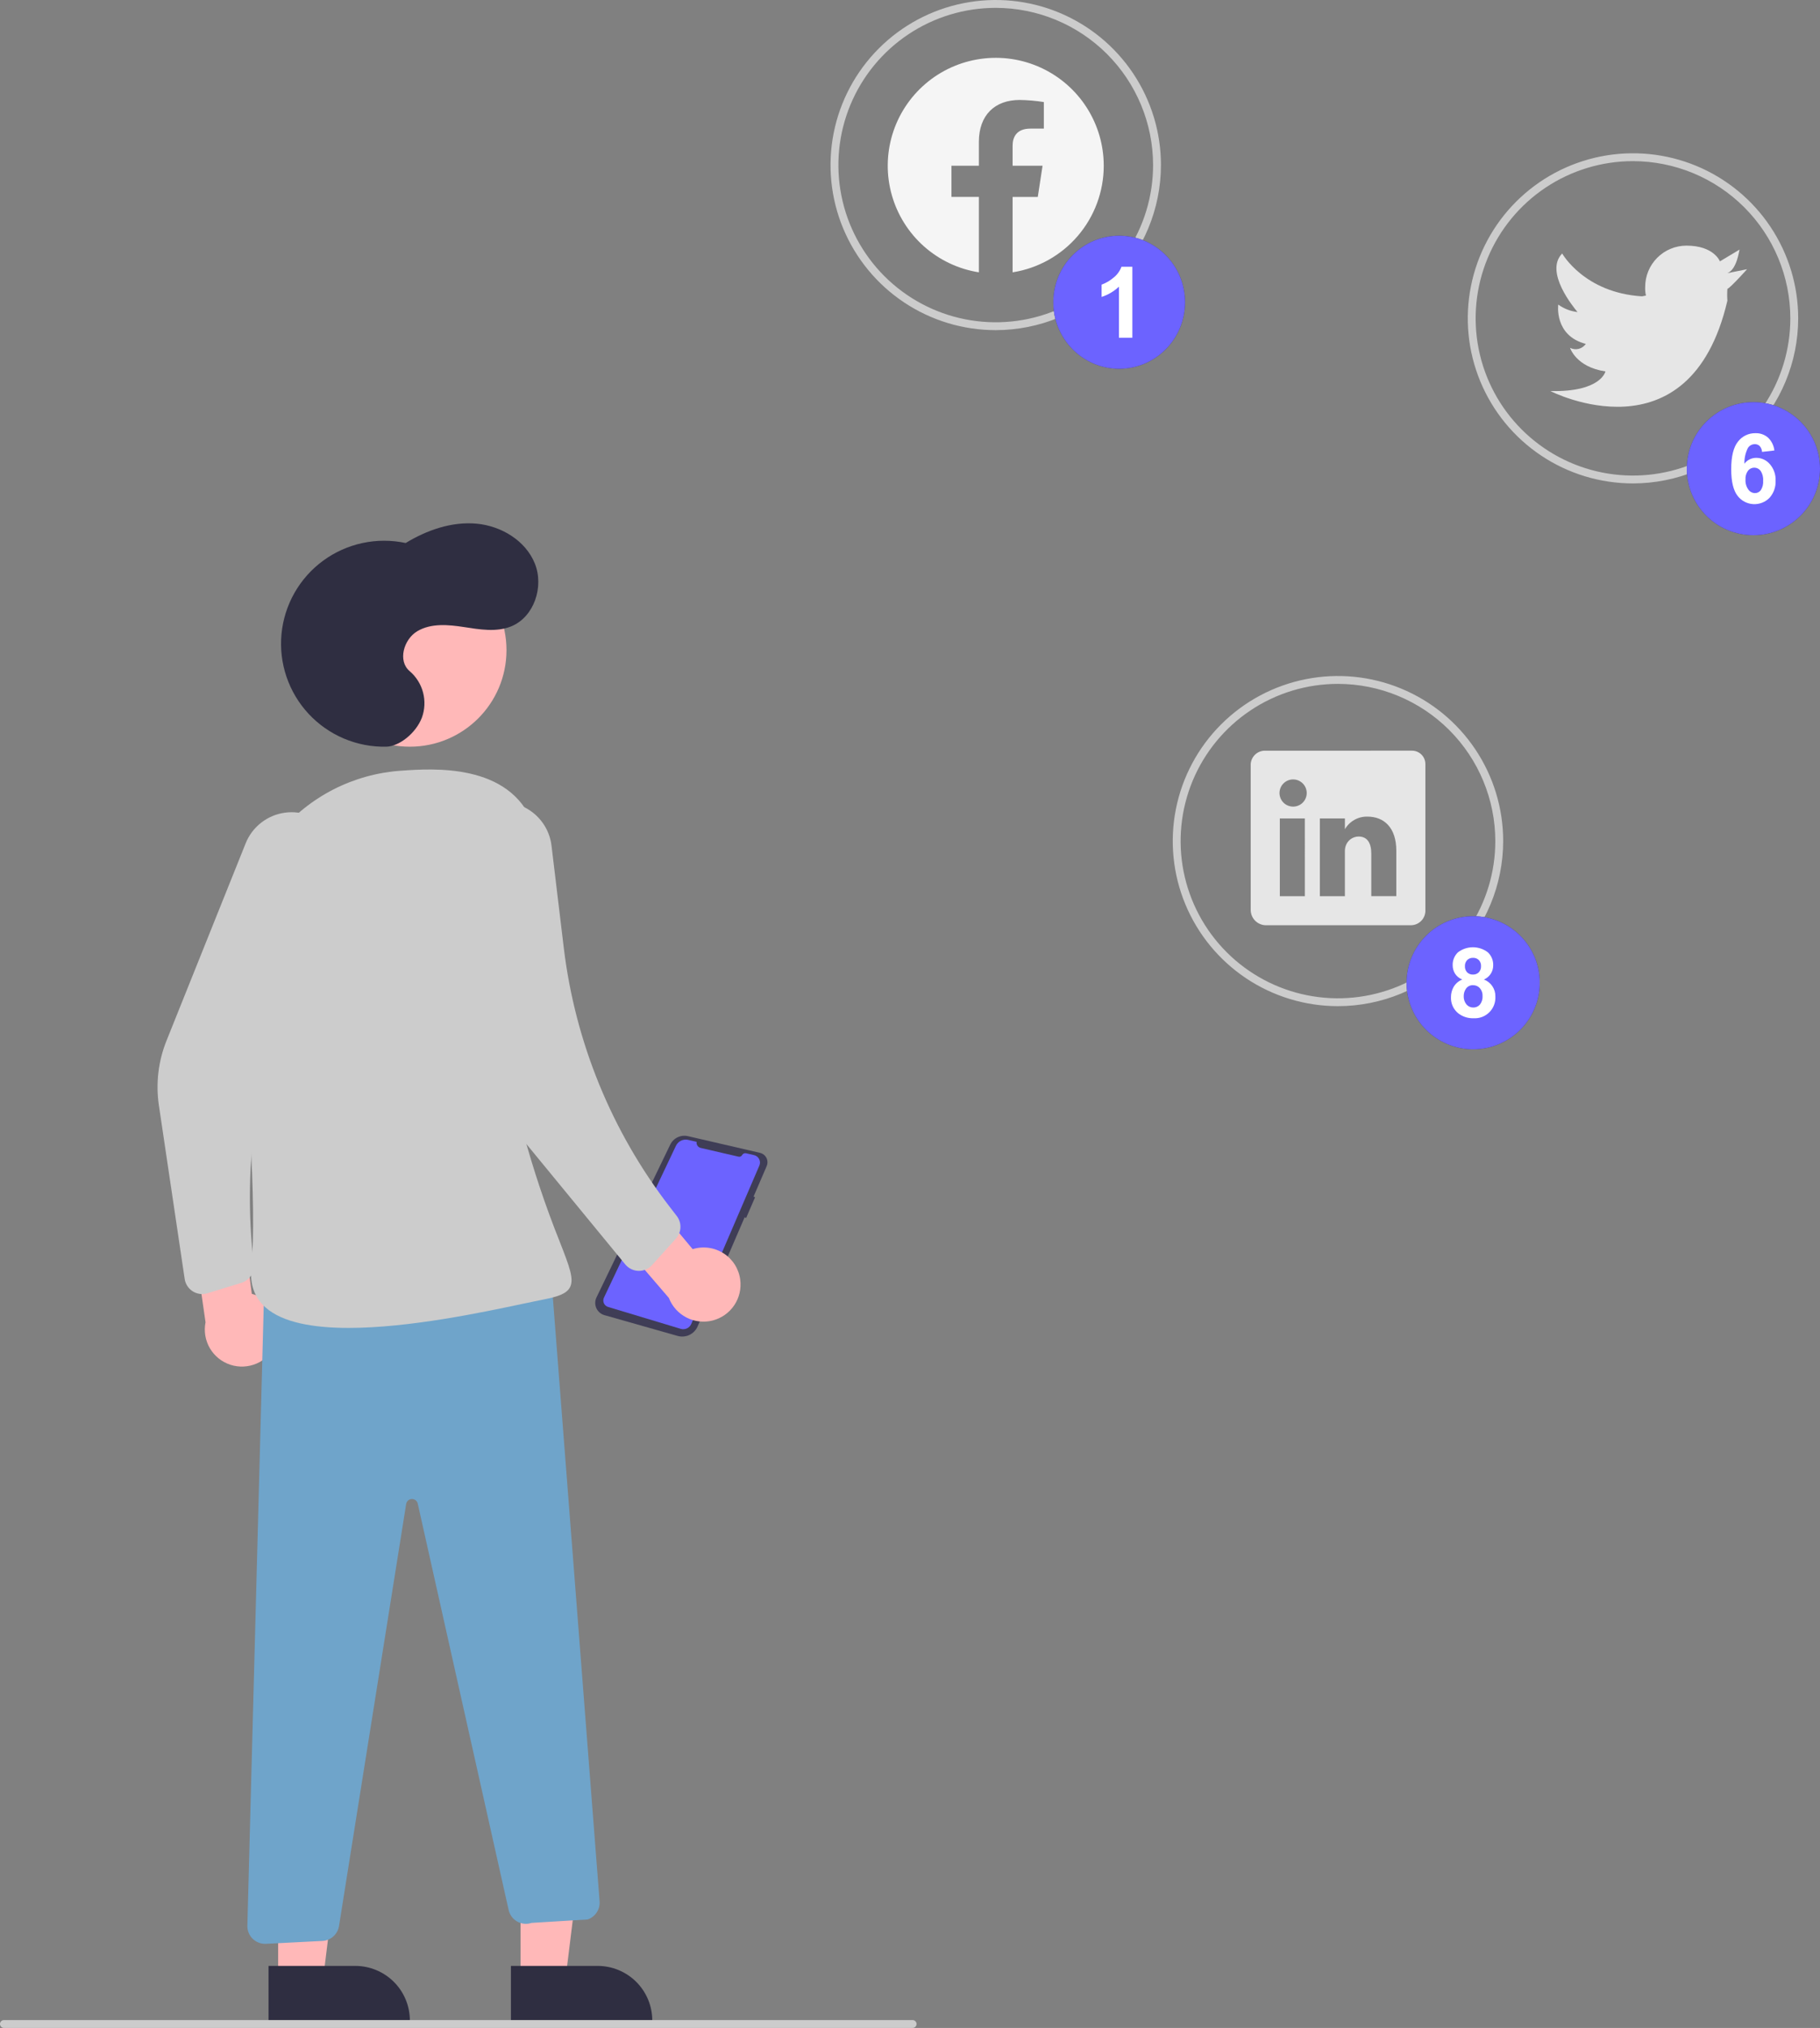 <svg width="623" height="694" viewBox="0 0 623 694" fill="none" xmlns="http://www.w3.org/2000/svg">
<rect x="0" y="0" width="623" height="694" fill="#808080" stroke="none"/>
<g clip-path="url(#clip0_665_543)">
<path d="M260.716 394.708C261.115 394.88 261.477 395.129 261.78 395.44C262.083 395.751 262.322 396.119 262.483 396.523C262.644 396.926 262.723 397.358 262.717 397.792C262.711 398.226 262.62 398.655 262.448 399.054L257.952 409.486L258.461 409.746L255.396 416.827L254.905 416.555L238.797 453.929C238.246 455.208 237.247 456.243 235.988 456.841C234.729 457.439 233.295 457.559 231.954 457.178L206.908 450.07C206.299 449.897 205.734 449.593 205.255 449.179C204.775 448.765 204.392 448.251 204.132 447.673C203.872 447.096 203.742 446.468 203.75 445.835C203.759 445.202 203.906 444.578 204.181 444.008L229.426 391.716C229.956 390.618 230.844 389.733 231.945 389.206C233.046 388.679 234.294 388.541 235.483 388.817L260.127 394.518C260.329 394.563 260.526 394.627 260.716 394.708Z" fill="#3F3D56"/>
<path d="M239.87 392.846L252.826 395.843C253.059 395.897 253.304 395.873 253.522 395.774C253.74 395.675 253.919 395.507 254.032 395.296C254.16 395.058 254.363 394.867 254.609 394.755C254.856 394.643 255.133 394.616 255.397 394.677L258.126 395.308C258.499 395.394 258.848 395.561 259.149 395.797C259.449 396.032 259.695 396.331 259.867 396.672C260.04 397.012 260.136 397.387 260.148 397.768C260.16 398.15 260.088 398.529 259.937 398.88L236.624 453.082C236.335 453.754 235.808 454.297 235.143 454.606C234.479 454.915 233.724 454.969 233.023 454.758L208.153 447.262C207.836 447.167 207.543 447.004 207.295 446.785C207.046 446.566 206.848 446.296 206.714 445.993C206.579 445.691 206.512 445.363 206.516 445.032C206.52 444.701 206.595 444.375 206.737 444.075L231.377 392.118C231.74 391.353 232.355 390.734 233.118 390.365C233.881 389.997 234.748 389.9 235.574 390.091L238.451 390.756C238.381 391.219 238.488 391.692 238.751 392.079C239.014 392.467 239.414 392.74 239.87 392.846Z" fill="#6C63FF"/>
<path d="M340.85 112.983C329.665 112.983 318.731 109.67 309.431 103.462C300.131 97.255 292.882 88.432 288.602 78.11C284.321 67.787 283.201 56.429 285.384 45.471C287.566 34.512 292.952 24.446 300.861 16.546C308.77 8.645 318.847 3.265 329.817 1.085C340.787 -1.094 352.158 0.024 362.492 4.3C372.826 8.576 381.658 15.816 387.873 25.106C394.087 34.396 397.403 45.318 397.403 56.491C397.386 71.469 391.423 85.828 380.821 96.418C370.219 107.009 355.844 112.966 340.85 112.983ZM340.85 2.69C330.198 2.69 319.784 5.845 310.927 11.757C302.07 17.669 295.166 26.072 291.09 35.903C287.013 45.733 285.947 56.551 288.025 66.987C290.103 77.424 295.233 87.01 302.765 94.535C310.298 102.059 319.895 107.183 330.343 109.259C340.79 111.335 351.62 110.269 361.462 106.197C371.303 102.125 379.715 95.229 385.633 86.382C391.552 77.534 394.71 67.132 394.71 56.491C394.694 42.227 389.015 28.552 378.917 18.466C368.82 8.38 355.13 2.706 340.85 2.69Z" fill="#CCCCCC"/>
<path d="M558.985 165.439C547.8 165.439 536.866 162.126 527.566 155.919C518.265 149.711 511.017 140.888 506.737 130.566C502.456 120.244 501.336 108.885 503.518 97.927C505.7 86.969 511.087 76.903 518.996 69.002C526.905 61.102 536.982 55.721 547.952 53.542C558.922 51.362 570.293 52.481 580.627 56.756C590.961 61.032 599.793 68.273 606.007 77.563C612.221 86.853 615.538 97.775 615.538 108.948C615.521 123.925 609.558 138.284 598.955 148.874C588.353 159.465 573.979 165.422 558.985 165.439ZM558.985 55.146C548.332 55.146 537.919 58.302 529.062 64.213C520.205 70.125 513.301 78.528 509.225 88.359C505.148 98.19 504.081 109.007 506.16 119.444C508.238 129.88 513.367 139.467 520.9 146.991C528.432 154.515 538.029 159.639 548.477 161.715C558.925 163.791 569.755 162.726 579.596 158.654C589.438 154.582 597.85 147.686 603.768 138.838C609.686 129.991 612.845 119.589 612.845 108.948C612.829 94.684 607.149 81.008 597.052 70.922C586.955 60.836 573.265 55.163 558.985 55.146Z" fill="#CCCCCC"/>
<path d="M457.997 344.329C446.811 344.329 435.877 341.015 426.577 334.808C417.277 328.601 410.029 319.778 405.748 309.455C401.468 299.133 400.348 287.774 402.53 276.816C404.712 265.858 410.098 255.792 418.007 247.892C425.917 239.991 435.993 234.611 446.964 232.431C457.934 230.251 469.305 231.37 479.639 235.646C489.972 239.922 498.805 247.162 505.019 256.452C511.233 265.742 514.55 276.664 514.55 287.837C514.533 302.814 508.569 317.173 497.967 327.764C487.365 338.354 472.99 344.312 457.997 344.329ZM457.997 234.036C447.344 234.036 436.931 237.191 428.074 243.103C419.216 249.015 412.313 257.417 408.236 267.248C404.16 277.079 403.093 287.897 405.171 298.333C407.25 308.77 412.379 318.356 419.912 325.88C427.444 333.405 437.041 338.529 447.489 340.605C457.937 342.681 468.766 341.615 478.608 337.543C488.45 333.471 496.862 326.575 502.78 317.728C508.698 308.88 511.857 298.478 511.857 287.837C511.841 273.573 506.161 259.898 496.064 249.812C485.967 239.725 472.276 234.052 457.997 234.036Z" fill="#CCCCCC"/>
<path d="M591.3 93.477L598.032 92.132C598.032 92.132 592.377 98.453 591.3 98.857C591.199 100.2 591.199 101.549 591.3 102.892C578.373 158.307 530.707 133.828 530.707 133.828C548.077 134.231 549.558 127.103 549.558 127.103C539.459 125.623 537.44 119.032 537.44 119.032C538.346 119.51 539.396 119.637 540.39 119.388C541.384 119.14 542.251 118.535 542.826 117.687C531.919 114.863 533.4 104.237 533.4 104.237C535.344 105.639 537.616 106.519 539.998 106.793C538.786 105.313 528.553 93.073 534.747 86.752C534.747 86.752 542.287 100.202 562.081 101.412L563.427 101.143C563.198 100.175 563.108 99.178 563.158 98.184C563.158 94.439 564.647 90.847 567.299 88.198C569.95 85.549 573.547 84.061 577.296 84.061C586.722 84.061 588.742 89.442 588.742 89.442L595.474 85.407C595.339 85.407 594.666 92.132 591.3 93.477Z" fill="#E6E6E6"/>
<path d="M483.136 256.899L433.23 256.904C432.589 256.872 431.947 256.968 431.343 257.186C430.738 257.403 430.183 257.737 429.708 258.169C429.233 258.602 428.849 259.123 428.576 259.705C428.304 260.286 428.149 260.915 428.121 261.556L428.126 311.518C428.16 312.862 428.709 314.142 429.66 315.094C430.61 316.046 431.89 316.598 433.236 316.636L483.127 316.631C484.439 316.58 485.679 316.014 486.577 315.055C487.475 314.097 487.958 312.824 487.923 311.512L487.919 261.551C487.929 260.926 487.812 260.306 487.573 259.729C487.335 259.151 486.981 258.629 486.533 258.193C486.085 257.757 485.553 257.418 484.968 257.195C484.384 256.973 483.76 256.872 483.136 256.899ZM446.661 306.692L438.095 306.693L438.092 280.087L446.659 280.086L446.661 306.692ZM442.671 276.041H442.61C441.377 276.033 440.198 275.537 439.331 274.662C438.463 273.787 437.979 272.604 437.983 271.373C437.987 270.141 438.479 268.962 439.352 268.093C440.226 267.223 441.408 266.735 442.641 266.735C443.873 266.735 445.056 267.223 445.929 268.093C446.802 268.962 447.295 270.141 447.299 271.373C447.303 272.604 446.818 273.787 445.951 274.662C445.083 275.537 443.904 276.033 442.671 276.041ZM477.969 306.689L469.403 306.69L469.402 292.142C469.401 288.657 468.154 286.276 465.055 286.276C464.086 286.284 463.143 286.592 462.356 287.158C461.569 287.724 460.977 288.519 460.663 289.435C460.435 290.111 460.334 290.824 460.367 291.536L460.368 306.691L451.801 306.692L451.799 280.086L460.366 280.085L460.366 283.787C461.146 282.44 462.275 281.327 463.634 280.565C464.994 279.804 466.533 279.423 468.091 279.461C473.714 279.461 477.969 283.163 477.969 291.146V306.689Z" fill="#E6E6E6"/>
<path fill-rule="evenodd" clip-rule="evenodd" d="M377.821 56.713C377.82 49.656 375.794 42.747 371.984 36.804C368.174 30.861 362.739 26.133 356.322 23.18C349.906 20.226 342.777 19.171 335.779 20.14C328.781 21.108 322.207 24.059 316.836 28.643C311.464 33.227 307.52 39.253 305.471 46.006C303.421 52.76 303.352 59.959 305.271 66.751C307.19 73.543 311.017 79.643 316.299 84.33C321.58 89.016 328.096 92.093 335.074 93.196V67.391H325.685V56.713H335.074V48.575C335.074 39.322 340.595 34.206 349.039 34.206C351.812 34.245 354.578 34.486 357.316 34.928V44.017H352.651C348.062 44.017 346.626 46.862 346.626 49.787V56.715H356.878L355.241 67.393H346.626V93.199C355.323 91.823 363.243 87.393 368.961 80.704C374.679 74.016 377.821 65.509 377.821 56.713V56.713Z" fill="#F5F5F5"/>
<path d="M178.193 677.17L193.586 677.169L200.907 617.858L178.188 617.86L178.193 677.17Z" fill="#FFB8B8"/>
<path d="M223.275 691.445L174.896 691.449L174.894 672.777L204.582 672.775C207.036 672.774 209.467 673.257 211.735 674.195C214.003 675.133 216.064 676.509 217.799 678.242C219.535 679.976 220.912 682.034 221.852 684.299C222.791 686.565 223.275 688.993 223.275 691.445L223.275 691.445Z" fill="#2F2E41"/>
<path d="M95.218 677.17L110.613 677.169L117.933 617.858L95.213 617.86L95.218 677.17Z" fill="#FFB8B8"/>
<path d="M140.301 691.445L91.921 691.449L91.919 672.777L121.607 672.775C126.564 672.774 131.319 674.741 134.825 678.242C138.331 681.744 140.3 686.493 140.301 691.445L140.301 691.445Z" fill="#2F2E41"/>
<path d="M140.302 255.536C158.567 255.536 173.374 240.745 173.374 222.5C173.374 204.255 158.567 189.465 140.302 189.465C122.037 189.465 107.23 204.255 107.23 222.5C107.23 240.745 122.037 255.536 140.302 255.536Z" fill="#FFB8B8"/>
<path d="M253.384 437.945C253.153 436.116 252.524 434.359 251.54 432.799C250.556 431.239 249.241 429.914 247.689 428.916C246.136 427.919 244.384 427.273 242.555 427.026C240.726 426.778 238.864 426.933 237.102 427.482L218.62 405.35L202.416 413.289L228.956 444.177C230.075 447.074 232.218 449.46 234.98 450.883C237.742 452.306 240.93 452.668 243.942 451.9C246.953 451.131 249.577 449.287 251.317 446.715C253.058 444.143 253.793 441.023 253.384 437.945Z" fill="#FFB8B8"/>
<path d="M94.317 460.329C95.104 458.661 95.516 456.841 95.524 454.998C95.531 453.154 95.133 451.331 94.359 449.657C93.585 447.983 92.453 446.499 91.042 445.31C89.632 444.121 87.978 443.254 86.196 442.773L82.485 414.191L64.547 412.207L70.355 452.497C69.743 455.54 70.27 458.702 71.837 461.384C73.403 464.065 75.9 466.079 78.853 467.044C81.807 468.01 85.012 467.859 87.862 466.622C90.712 465.384 93.009 463.145 94.317 460.329L94.317 460.329Z" fill="#FFB8B8"/>
<path d="M69.212 442.852C67.759 442.851 66.355 442.33 65.255 441.382C64.155 440.434 63.433 439.123 63.219 437.688L54.39 378.293C53.28 370.817 54.178 363.18 56.99 356.164L84.097 288.589C85.206 285.825 87.025 283.402 89.37 281.565C91.716 279.728 94.505 278.541 97.456 278.125C100.407 277.708 103.416 278.077 106.18 279.194C108.943 280.31 111.362 282.135 113.194 284.484H113.194C115.086 286.906 116.282 289.797 116.652 292.847C117.022 295.896 116.553 298.989 115.294 301.792L102.515 330.344C88.184 362.376 82.776 397.679 86.864 432.526C87.029 433.932 86.695 435.352 85.921 436.538C85.146 437.724 83.98 438.601 82.624 439.016L70.992 442.585C70.415 442.762 69.815 442.852 69.212 442.852Z" fill="#CCCCCC"/>
<path d="M132.249 255.534C127.271 255.642 122.327 254.696 117.742 252.759C113.157 250.822 109.034 247.937 105.644 244.295C102.254 240.653 99.674 236.335 98.074 231.626C96.474 226.917 95.889 221.923 96.359 216.972C96.828 212.021 98.341 207.225 100.798 202.9C103.256 198.575 106.601 194.818 110.616 191.876C114.63 188.935 119.222 186.875 124.09 185.833C128.958 184.79 133.991 184.788 138.86 185.828C146.133 181.417 154.589 178.448 163.063 179.203C171.538 179.958 179.919 184.984 183.088 192.872C186.258 200.759 182.853 211.156 174.973 214.362C169.921 216.417 164.216 215.42 158.825 214.591C153.434 213.763 147.552 213.222 142.86 216.001C138.168 218.779 136.059 226.23 140.261 229.704C142.489 231.619 144.079 234.166 144.821 237.006C145.563 239.847 145.421 242.845 144.414 245.603C142.302 251.059 136.538 255.442 132.249 255.534Z" fill="#2F2E41"/>
<path d="M90.738 665.221C89.929 665.221 89.127 665.06 88.382 664.746C87.636 664.432 86.96 663.972 86.395 663.392C85.831 662.813 85.388 662.127 85.093 661.374C84.798 660.621 84.657 659.817 84.678 659.009L90.561 435.981L91.203 435.966L188.456 433.848L205.248 650.716C205.339 652.036 204.997 653.35 204.273 654.458C203.548 655.565 202.481 656.406 201.234 656.853L201.049 656.89L181.962 658.055C181.157 658.327 180.304 658.426 179.458 658.347C178.612 658.267 177.792 658.011 177.052 657.595C176.311 657.178 175.667 656.611 175.16 655.93C174.654 655.248 174.296 654.468 174.111 653.64L142.997 514.568C142.894 514.11 142.635 513.702 142.264 513.414C141.892 513.127 141.432 512.977 140.963 512.992C140.493 513.007 140.043 513.184 139.691 513.494C139.338 513.805 139.105 514.228 139.031 514.692L116.044 659.134C115.821 660.502 115.137 661.753 114.105 662.679C113.073 663.606 111.755 664.152 110.369 664.228L91.044 665.213C90.942 665.218 90.84 665.221 90.738 665.221Z" fill="#6FA4CA"/>
<path d="M119.36 454.441C107.257 454.441 96.689 452.615 90.853 447.403C87.102 444.054 85.48 439.5 86.032 433.867C88.106 412.693 84.512 366.282 81.132 331.077C80.358 322.82 81.236 314.492 83.714 306.578C86.192 298.663 90.221 291.32 95.567 284.975C100.71 278.829 107.043 273.782 114.185 270.137C121.327 266.492 129.131 264.324 137.132 263.762C148.265 262.97 174.337 261.123 182.441 281.857C194.615 313.003 188.661 327.286 182.903 341.099C178.011 352.834 172.952 364.969 179.153 387.756C182.578 400.357 186.726 412.751 191.577 424.876C194.935 433.477 196.62 437.794 195.064 440.613C193.837 442.837 190.775 443.806 185.554 444.816C183.848 445.146 181.595 445.624 178.911 446.194C165.268 449.091 140.07 454.441 119.36 454.441Z" fill="#CCCCCC"/>
<path d="M218.72 434.921C218.674 434.921 218.627 434.921 218.581 434.92C217.708 434.9 216.85 434.692 216.066 434.311C215.281 433.929 214.589 433.382 214.036 432.708L179.754 390.98C172.434 382.065 167.615 371.369 165.788 359.984L155.232 294.089C154.876 291.867 154.968 289.596 155.501 287.409C156.034 285.222 156.999 283.164 158.338 281.354C159.678 279.544 161.365 278.02 163.301 276.869C165.238 275.718 167.384 274.965 169.616 274.653C171.847 274.341 174.118 274.477 176.296 275.053C178.475 275.628 180.516 276.632 182.301 278.005C184.086 279.378 185.579 281.093 186.693 283.049C187.807 285.006 188.519 287.165 188.787 289.399L192.983 324.35C196.863 356.634 209.398 387.273 229.264 413.033L231.662 416.141C232.528 417.263 232.972 418.652 232.918 420.067C232.864 421.482 232.314 422.833 231.365 423.885L223.222 432.918C222.654 433.549 221.96 434.053 221.185 434.398C220.409 434.743 219.569 434.921 218.72 434.921Z" fill="#CCCCCC"/>
<path d="M383.101 126.206C395.553 126.206 405.648 116.011 405.648 103.435C405.648 90.86 395.553 80.665 383.101 80.665C370.648 80.665 360.553 90.86 360.553 103.435C360.553 116.011 370.648 126.206 383.101 126.206Z" fill="#3F3D56"/>
<path d="M387.611 115.58H383.02V98.106C381.326 99.7 379.3 100.899 377.088 101.62V97.413C378.509 96.89 379.829 96.129 380.992 95.161C382.309 94.176 383.313 92.832 383.885 91.291H387.611V115.58Z" fill="#3F3D56"/>
<path d="M383.101 126.206C395.553 126.206 405.648 116.011 405.648 103.435C405.648 90.86 395.553 80.665 383.101 80.665C370.648 80.665 360.553 90.86 360.553 103.435C360.553 116.011 370.648 126.206 383.101 126.206Z" fill="#6C63FF"/>
<path d="M387.611 115.58H383.02V98.106C381.326 99.7 379.3 100.899 377.088 101.62V97.413C378.509 96.89 379.829 96.129 380.992 95.161C382.309 94.176 383.313 92.832 383.885 91.291H387.611V115.58Z" fill="white"/>
<path d="M600.204 183.162C612.793 183.162 622.999 172.967 622.999 160.391C622.999 147.815 612.793 137.621 600.204 137.621C587.614 137.621 577.408 147.815 577.408 160.391C577.408 172.967 587.614 183.162 600.204 183.162Z" fill="#3F3D56"/>
<path d="M597.496 164.113C597.418 165.336 597.763 166.547 598.474 167.545C598.726 167.906 599.06 168.204 599.448 168.414C599.836 168.624 600.267 168.741 600.709 168.755C601.099 168.758 601.485 168.671 601.835 168.499C602.186 168.327 602.491 168.075 602.727 167.764C603.349 166.802 603.633 165.661 603.534 164.519C603.631 163.321 603.325 162.125 602.664 161.12C602.414 160.789 602.091 160.52 601.721 160.333C601.35 160.147 600.942 160.047 600.526 160.042C600.111 160.037 599.701 160.128 599.326 160.306C598.951 160.484 598.622 160.746 598.364 161.071C597.725 161.951 597.418 163.029 597.496 164.113ZM607.384 154.168L603.161 154.656C603.127 153.914 602.843 153.204 602.353 152.645C602.13 152.427 601.865 152.258 601.574 152.146C601.283 152.035 600.973 151.983 600.661 151.996C600.195 152.002 599.737 152.124 599.33 152.351C598.922 152.577 598.577 152.901 598.325 153.293C597.483 154.968 597.069 156.825 597.121 158.698C597.591 158.068 598.203 157.558 598.907 157.208C599.611 156.858 600.387 156.678 601.174 156.683C602.066 156.68 602.948 156.873 603.756 157.25C604.565 157.626 605.281 158.175 605.853 158.86C607.191 160.416 607.887 162.423 607.801 164.473C607.905 166.617 607.171 168.717 605.752 170.33C605.031 171.075 604.158 171.657 603.192 172.036C602.226 172.415 601.19 172.581 600.153 172.525C599.117 172.469 598.105 172.191 597.186 171.709C596.267 171.228 595.462 170.555 594.826 169.736C593.346 167.871 592.605 164.813 592.605 160.562C592.605 156.202 593.376 153.06 594.918 151.135C595.62 150.214 596.531 149.472 597.575 148.97C598.619 148.468 599.767 148.22 600.926 148.247C602.497 148.191 604.031 148.733 605.217 149.764C606.432 150.934 607.198 152.492 607.384 154.168Z" fill="#3F3D56"/>
<path d="M600.204 183.162C612.793 183.162 622.999 172.967 622.999 160.391C622.999 147.815 612.793 137.621 600.204 137.621C587.614 137.621 577.408 147.815 577.408 160.391C577.408 172.967 587.614 183.162 600.204 183.162Z" fill="#6C63FF"/>
<path d="M597.496 164.113C597.418 165.336 597.763 166.547 598.474 167.545C598.726 167.906 599.06 168.204 599.448 168.414C599.836 168.624 600.267 168.741 600.709 168.755C601.099 168.758 601.485 168.671 601.835 168.499C602.186 168.327 602.491 168.075 602.727 167.764C603.349 166.802 603.633 165.661 603.534 164.519C603.631 163.321 603.325 162.125 602.664 161.12C602.414 160.789 602.091 160.52 601.721 160.333C601.35 160.147 600.942 160.047 600.526 160.042C600.111 160.037 599.701 160.128 599.326 160.306C598.951 160.484 598.622 160.746 598.364 161.071C597.725 161.951 597.418 163.029 597.496 164.113ZM607.384 154.168L603.161 154.656C603.127 153.914 602.843 153.204 602.353 152.645C602.13 152.427 601.865 152.258 601.574 152.146C601.283 152.035 600.973 151.983 600.661 151.996C600.195 152.002 599.737 152.124 599.33 152.351C598.922 152.577 598.577 152.901 598.325 153.293C597.483 154.968 597.069 156.825 597.121 158.698C597.591 158.068 598.203 157.558 598.907 157.208C599.611 156.858 600.387 156.678 601.174 156.683C602.066 156.68 602.948 156.873 603.756 157.25C604.565 157.626 605.281 158.175 605.853 158.86C607.191 160.416 607.887 162.423 607.801 164.473C607.905 166.617 607.171 168.717 605.752 170.33C605.031 171.075 604.158 171.657 603.192 172.036C602.226 172.415 601.19 172.581 600.153 172.525C599.117 172.469 598.105 172.191 597.186 171.709C596.267 171.228 595.462 170.555 594.826 169.736C593.346 167.871 592.605 164.813 592.605 160.562C592.605 156.202 593.376 153.06 594.918 151.135C595.62 150.214 596.531 149.472 597.575 148.97C598.619 148.468 599.767 148.22 600.926 148.247C602.497 148.191 604.031 148.733 605.217 149.764C606.432 150.934 607.198 152.492 607.384 154.168Z" fill="white"/>
<path d="M504.274 359.088C516.864 359.088 527.07 348.893 527.07 336.317C527.07 323.742 516.864 313.547 504.274 313.547C491.684 313.547 481.479 323.742 481.479 336.317C481.479 348.893 491.684 359.088 504.274 359.088Z" fill="#3F3D56"/>
<path d="M501.453 330.626C501.43 331.012 501.484 331.399 501.612 331.763C501.741 332.128 501.942 332.463 502.202 332.749C502.464 333.007 502.776 333.207 503.119 333.338C503.462 333.47 503.828 333.528 504.195 333.511C504.566 333.529 504.937 333.469 505.284 333.337C505.632 333.204 505.948 333.002 506.213 332.742C506.475 332.455 506.677 332.118 506.807 331.752C506.937 331.386 506.992 330.997 506.969 330.609C506.987 330.235 506.93 329.861 506.802 329.509C506.674 329.156 506.476 328.833 506.222 328.558C505.963 328.299 505.654 328.098 505.313 327.965C504.973 327.833 504.608 327.772 504.243 327.788C503.869 327.77 503.495 327.83 503.145 327.964C502.795 328.098 502.476 328.303 502.21 328.566C501.953 328.842 501.754 329.166 501.624 329.52C501.494 329.874 501.436 330.25 501.453 330.626ZM501.043 340.809C500.979 341.87 501.314 342.916 501.982 343.743C502.27 344.08 502.629 344.35 503.034 344.532C503.438 344.714 503.878 344.805 504.322 344.797C504.752 344.807 505.179 344.721 505.571 344.545C505.964 344.37 506.312 344.11 506.592 343.783C507.242 342.952 507.562 341.91 507.49 340.857C507.538 339.88 507.211 338.921 506.577 338.175C506.289 337.847 505.932 337.585 505.531 337.41C505.131 337.234 504.696 337.149 504.259 337.16C503.791 337.129 503.322 337.219 502.898 337.42C502.475 337.622 502.11 337.929 501.839 338.312C501.321 339.042 501.043 339.915 501.043 340.809ZM500.54 335.214C499.509 334.814 498.634 334.095 498.04 333.163C497.522 332.3 497.252 331.31 497.261 330.303C497.236 329.485 497.384 328.671 497.695 327.914C498.006 327.156 498.472 326.473 499.065 325.907C500.535 324.783 502.336 324.173 504.188 324.173C506.041 324.173 507.841 324.783 509.312 325.907C509.909 326.47 510.379 327.153 510.693 327.911C511.007 328.668 511.157 329.484 511.133 330.303C511.155 331.346 510.863 332.372 510.295 333.247C509.727 334.123 508.909 334.808 507.947 335.215C509.131 335.655 510.146 336.454 510.851 337.501C511.555 338.548 511.913 339.79 511.874 341.051C511.928 342.043 511.772 343.035 511.415 343.963C511.058 344.89 510.509 345.732 509.803 346.432C509.097 347.132 508.251 347.675 507.32 348.025C506.389 348.375 505.394 348.523 504.401 348.462C502.505 348.529 500.646 347.927 499.151 346.76C498.337 346.097 497.689 345.253 497.259 344.296C496.829 343.338 496.63 342.293 496.677 341.245C496.665 340.003 496.986 338.781 497.607 337.705C498.286 336.577 499.316 335.702 500.54 335.214Z" fill="#3F3D56"/>
<path d="M504.274 359.088C516.864 359.088 527.07 348.893 527.07 336.317C527.07 323.742 516.864 313.547 504.274 313.547C491.684 313.547 481.479 323.742 481.479 336.317C481.479 348.893 491.684 359.088 504.274 359.088Z" fill="#6C63FF"/>
<path d="M501.453 330.626C501.43 331.012 501.484 331.399 501.612 331.763C501.741 332.128 501.942 332.463 502.202 332.749C502.464 333.007 502.776 333.207 503.119 333.338C503.462 333.47 503.828 333.528 504.195 333.511C504.566 333.529 504.937 333.469 505.284 333.337C505.632 333.204 505.948 333.002 506.213 332.742C506.475 332.455 506.677 332.118 506.807 331.752C506.937 331.386 506.992 330.997 506.969 330.609C506.987 330.235 506.93 329.861 506.802 329.509C506.674 329.156 506.476 328.833 506.222 328.558C505.963 328.299 505.654 328.098 505.313 327.965C504.973 327.833 504.608 327.772 504.243 327.788C503.869 327.77 503.495 327.83 503.145 327.964C502.795 328.098 502.476 328.303 502.21 328.566C501.953 328.842 501.754 329.166 501.624 329.52C501.494 329.874 501.436 330.25 501.453 330.626ZM501.043 340.809C500.979 341.87 501.314 342.916 501.982 343.743C502.27 344.08 502.629 344.35 503.034 344.532C503.438 344.714 503.878 344.805 504.322 344.797C504.752 344.807 505.179 344.721 505.571 344.545C505.964 344.37 506.312 344.11 506.592 343.783C507.242 342.952 507.562 341.91 507.49 340.857C507.538 339.88 507.211 338.921 506.577 338.175C506.289 337.847 505.932 337.585 505.531 337.41C505.131 337.234 504.696 337.149 504.259 337.16C503.791 337.129 503.322 337.219 502.898 337.42C502.475 337.622 502.11 337.929 501.839 338.312C501.321 339.042 501.043 339.915 501.043 340.809ZM500.54 335.214C499.509 334.814 498.634 334.095 498.04 333.163C497.522 332.3 497.252 331.31 497.261 330.303C497.236 329.485 497.384 328.671 497.695 327.914C498.006 327.156 498.472 326.473 499.065 325.907C500.535 324.783 502.336 324.173 504.188 324.173C506.041 324.173 507.841 324.783 509.312 325.907C509.909 326.47 510.379 327.153 510.693 327.911C511.007 328.668 511.157 329.484 511.133 330.303C511.155 331.346 510.863 332.372 510.295 333.247C509.727 334.123 508.909 334.808 507.947 335.215C509.131 335.655 510.146 336.454 510.851 337.501C511.555 338.548 511.913 339.79 511.874 341.051C511.928 342.043 511.772 343.035 511.415 343.963C511.058 344.89 510.509 345.732 509.803 346.432C509.097 347.132 508.251 347.675 507.32 348.025C506.389 348.375 505.394 348.523 504.401 348.462C502.505 348.529 500.646 347.927 499.151 346.76C498.337 346.097 497.689 345.253 497.259 344.296C496.829 343.338 496.63 342.293 496.677 341.245C496.665 340.003 496.986 338.781 497.607 337.705C498.286 336.577 499.316 335.702 500.54 335.214Z" fill="white"/>
<path d="M312.39 694H1.347C0.989 694 0.647 693.858 0.394 693.606C0.142 693.354 0 693.012 0 692.655C0 692.298 0.142 691.956 0.394 691.704C0.647 691.452 0.989 691.31 1.347 691.31H312.39C312.747 691.31 313.089 691.452 313.342 691.704C313.594 691.956 313.736 692.298 313.736 692.655C313.736 693.012 313.594 693.354 313.342 693.606C313.089 693.858 312.747 694 312.39 694Z" fill="#CCCCCC"/>
</g>
<defs>
<clipPath id="clip0_665_543">
<rect width="623" height="694" fill="white"/>
</clipPath>
</defs>
</svg>
